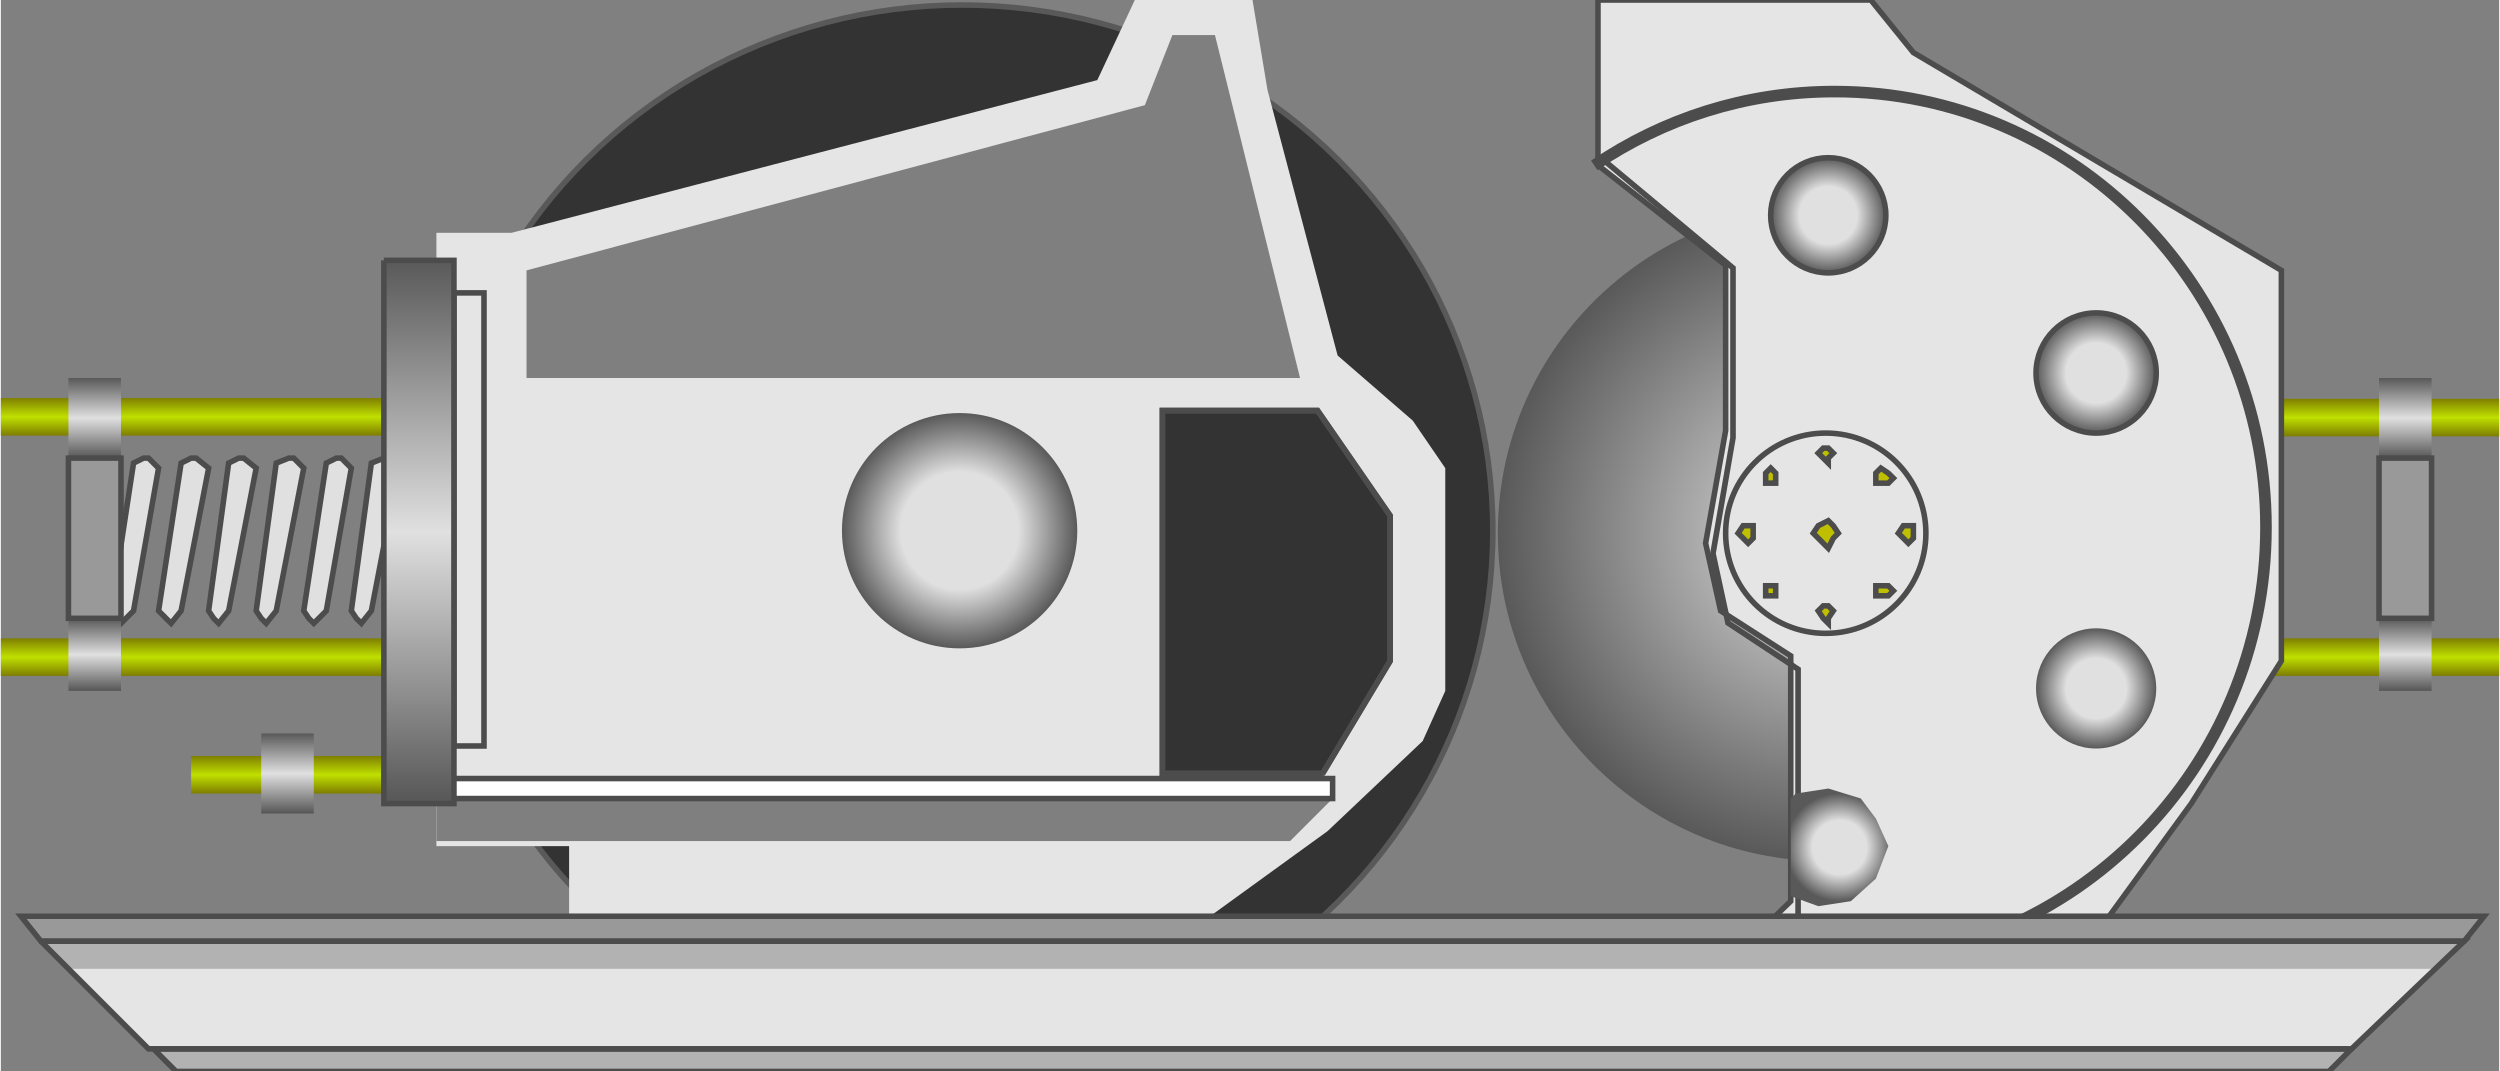 <svg version="1.1" xmlns="http://www.w3.org/2000/svg" xmlns:xlink="http://www.w3.org/1999/xlink" width="112px" height="48px" viewBox="0 0 112.5 48.247" enable-background="new 0 0 112.5 48.247" xml:space="preserve">
<rect x="0" y="0" width="112.5" height="48.247" fill="#808080" stroke="none"/>
<g id="Group_Pipes">
	<linearGradient id="SVGID_1_" gradientUnits="userSpaceOnUse" x1="103.877" y1="19.648" x2="103.877" y2="17.957">
		<stop offset="0.01" style="stop-color:#7F7F00" />
		<stop offset="0.5" style="stop-color:#BFE000" />
		<stop offset="1" style="stop-color:#7F7F00" />
	</linearGradient>
	<path fill="url(#SVGID_1_)" d="M112.5,17.957H95.253v1.691H112.5V17.957" />
	<linearGradient id="SVGID_2_" gradientUnits="userSpaceOnUse" x1="103.877" y1="30.436" x2="103.877" y2="28.745">
		<stop offset="0.01" style="stop-color:#7F7F00" />
		<stop offset="0.5" style="stop-color:#BFE000" />
		<stop offset="1" style="stop-color:#7F7F00" />
	</linearGradient>
	<path fill="url(#SVGID_2_)" d="M112.5,28.745H95.253v1.691H112.5V28.745" />
	<linearGradient id="SVGID_3_" gradientUnits="userSpaceOnUse" x1="8.736" y1="19.615" x2="8.736" y2="17.924">
		<stop offset="0.01" style="stop-color:#7F7F00" />
		<stop offset="0.5" style="stop-color:#BFE000" />
		<stop offset="1" style="stop-color:#7F7F00" />
	</linearGradient>
	<path fill="url(#SVGID_3_)" d="M0,17.924h17.473v1.691H0V17.924" />
	<linearGradient id="SVGID_4_" gradientUnits="userSpaceOnUse" x1="8.736" y1="30.436" x2="8.736" y2="28.745">
		<stop offset="0.01" style="stop-color:#7F7F00" />
		<stop offset="0.5" style="stop-color:#BFE000" />
		<stop offset="1" style="stop-color:#7F7F00" />
	</linearGradient>
	<path fill="url(#SVGID_4_)" d="M0,28.745h17.473v1.691H0V28.745" />
	<linearGradient id="SVGID_5_" gradientUnits="userSpaceOnUse" x1="17.303" y1="35.735" x2="17.303" y2="34.044">
		<stop offset="0.01" style="stop-color:#7F7F00" />
		<stop offset="0.5" style="stop-color:#BFE000" />
		<stop offset="1" style="stop-color:#7F7F00" />
	</linearGradient>
	<path fill="url(#SVGID_5_)" d="M8.567,34.043H26.04v1.691H8.567V34.043" />
</g>
<g id="Group_Screws">
	<path fill="#E0E0E0" stroke="#4C4C4C" stroke-width="0.25" d="M6.425,20.629h0.226l0.451,0.451l-1.127,6.425l-0.564,0.563   l-0.225-0.225L4.96,27.505l1.015-6.651L6.425,20.629z" />
	<path fill="#E0E0E0" stroke="#4C4C4C" stroke-width="0.25" d="M8.567,20.629h0.226l0.564,0.451l-1.24,6.425l-0.451,0.563   L7.44,27.844l-0.338-0.339l1.015-6.651L8.567,20.629z" />
	<path fill="#E0E0E0" stroke="#4C4C4C" stroke-width="0.25" d="M10.709,20.629h0.226l0.563,0.451l-1.24,6.425l-0.451,0.563   l-0.226-0.225l-0.225-0.339l0.901-6.651L10.709,20.629z" />
	<path fill="#E0E0E0" stroke="#4C4C4C" stroke-width="0.25" d="M12.963,20.629h0.226l0.451,0.451l-1.24,6.425l-0.451,0.563   l-0.225-0.225l-0.226-0.339l0.902-6.651L12.963,20.629z" />
	<path fill="#E0E0E0" stroke="#4C4C4C" stroke-width="0.25" d="M15.105,20.629h0.226l0.451,0.451l-1.127,6.425l-0.563,0.563   l-0.226-0.225l-0.226-0.339l1.015-6.651L15.105,20.629z" />
	<path fill="#E0E0E0" stroke="#4C4C4C" stroke-width="0.25" d="M17.247,20.629h0.226l0.451,0.451l-1.24,6.425l-0.451,0.563   l-0.226-0.225l-0.225-0.339l0.902-6.651L17.247,20.629z" />
	<path fill="#E0E0E0" stroke="#4C4C4C" stroke-width="0.25" d="M21.531,20.629h0.225l0.564,0.451l-1.24,6.425l-0.451,0.563   l-0.226-0.225l-0.563-0.339l1.24-6.651L21.531,20.629z" />
</g>
<g id="Group_Wheel2">
	<radialGradient id="SVGID_6_" cx="82.177" cy="24.011" r="14.767" gradientUnits="userSpaceOnUse">
		<stop offset="0" style="stop-color:#E0E0E0" />
		<stop offset="1" style="stop-color:#595959" />
	</radialGradient>
	<circle fill="url(#SVGID_6_)" cx="82.177" cy="24.011" r="14.767" />
</g>
<g id="Group_Wheel1">
	<ellipse fill="#333333" stroke="#595959" stroke-width="0.25" cx="43.287" cy="23.898" rx="23.898" ry="23.673" />
</g>
<g id="Group_Disintegrator">
	<polygon fill="#E5E5E5" points="19.614,11.724 17.247,11.724 17.247,36.185 19.614,36.185 19.614,38.102 25.589,38.102    25.589,42.16 53.207,42.16 59.744,37.425 64.027,33.368 65.043,31.113 65.043,21.08 63.577,18.938 60.195,16.007 57.039,4.059    56.363,0 51.064,0 49.374,3.607 22.996,10.484 19.614,10.484  " />
	<rect x="20.403" y="13.189" fill="#E5E5E5" width="1.353" height="20.403" />
	<polygon fill="#333333" points="59.52,34.833 52.305,34.833 52.305,18.487 59.293,18.487 62.563,23.222 62.563,29.76  " />
	<polygon fill="none" stroke="#595959" stroke-width="0.25" points="59.52,34.833 52.305,34.833 52.305,18.487 59.293,18.487    62.563,23.222 62.563,29.76  " />
	<polyline fill="none" stroke="#4C4C4C" stroke-width="0.25" points="20.403,33.592 20.403,13.189 21.756,13.189 21.756,33.592    20.403,33.592  " />
	<polyline fill="none" stroke="#4C4C4C" stroke-width="0.25" points="59.52,34.833 52.305,34.833 52.305,18.487 59.293,18.487    62.563,23.222 62.563,29.76 59.52,34.833  " />
	<polygon fill="#E5E5E5" points="71.919,7.44 77.668,11.949 77.668,19.389 76.766,24.462 77.442,27.505 80.599,29.534    80.599,40.582 76.992,44.077 92.886,44.077 98.635,36.185 102.693,29.76 102.693,12.175 86.122,2.368 84.206,0 71.919,0  " />
	<polygon fill="none" stroke="#4C4C4C" stroke-width="0.25" points="71.919,7.44 77.668,11.949 77.668,19.389 76.766,24.462    77.442,27.505 80.599,29.534 80.599,40.582 76.992,44.077 92.886,44.077 98.635,36.185 102.693,29.76 102.693,12.175 86.122,2.368    84.206,0 71.919,0  " />
	<path fill="none" stroke="#4C4C4C" stroke-width="0.522" d="M78.202,42.857c1.406,0.327,2.864,0.517,4.369,0.517   c10.73,0,19.429-8.786,19.429-19.625c0-10.84-8.698-19.625-19.429-19.625c-4.005,0-7.726,1.227-10.819,3.324" />
	<polyline fill="none" stroke="#4C4C4C" stroke-width="0.253" points="78,44.383 80.931,41.489 80.931,30.136 77.774,28.052    77.098,24.924 78,19.712 78,12.068 72.025,7.086  " />
</g>
<g id="Group_Group1">
	<path fill="#7F7F7F" d="M19.614,35.959H59.97l-1.916,1.916H19.614V35.959z" />
	<path fill="#FFFFFF" stroke="#4C4C4C" stroke-width="0.25" d="M19.614,35.959H59.97v-0.901H19.614V35.959z" />
	<polygon fill="#7F7F7F" points="58.504,17.022 23.672,17.022 23.672,12.175 51.516,4.735 52.755,1.579 54.672,1.579  " />
</g>
<g id="Group_Pipe_Holders">
	<linearGradient id="SVGID_7_" gradientUnits="userSpaceOnUse" x1="4.227" y1="20.629" x2="4.227" y2="17.022">
		<stop offset="0.01" style="stop-color:#595959" />
		<stop offset="0.5" style="stop-color:#E0E0E0" />
		<stop offset="1" style="stop-color:#595959" />
	</linearGradient>
	<path fill="url(#SVGID_7_)" d="M5.411,17.022H3.043v3.607h2.367V17.022" />
	<linearGradient id="SVGID_8_" gradientUnits="userSpaceOnUse" x1="4.227" y1="31.113" x2="4.227" y2="27.844">
		<stop offset="0.01" style="stop-color:#595959" />
		<stop offset="0.5" style="stop-color:#E0E0E0" />
		<stop offset="1" style="stop-color:#595959" />
	</linearGradient>
	<path fill="url(#SVGID_8_)" d="M5.411,27.844H3.043v3.269h2.367V27.844" />
	<path fill="#999999" stroke="#4C4C4C" stroke-width="0.25" d="M5.411,27.844H3.043v-7.215h2.367V27.844z" />
	<linearGradient id="SVGID_9_" gradientUnits="userSpaceOnUse" x1="18.825" y1="36.185" x2="18.825" y2="11.724">
		<stop offset="0.01" style="stop-color:#595959" />
		<stop offset="0.5" style="stop-color:#E0E0E0" />
		<stop offset="1" style="stop-color:#595959" />
	</linearGradient>
	<path fill="url(#SVGID_9_)" stroke="#4C4C4C" stroke-width="0.25" d="M17.247,11.724h3.156v24.461h-3.156V11.724" />
	<linearGradient id="SVGID_10_" gradientUnits="userSpaceOnUse" x1="108.273" y1="20.629" x2="108.273" y2="17.022">
		<stop offset="0.01" style="stop-color:#595959" />
		<stop offset="0.5" style="stop-color:#E0E0E0" />
		<stop offset="1" style="stop-color:#595959" />
	</linearGradient>
	<path fill="url(#SVGID_10_)" d="M107.09,17.022h2.367v3.607h-2.367V17.022" />
	<linearGradient id="SVGID_11_" gradientUnits="userSpaceOnUse" x1="108.273" y1="31.113" x2="108.273" y2="27.844">
		<stop offset="0.01" style="stop-color:#595959" />
		<stop offset="0.5" style="stop-color:#E0E0E0" />
		<stop offset="1" style="stop-color:#595959" />
	</linearGradient>
	<path fill="url(#SVGID_11_)" d="M107.09,27.844h2.367v3.269h-2.367V27.844" />
	<path fill="#999999" stroke="#4C4C4C" stroke-width="0.25" d="M107.09,27.844h2.367v-7.215h-2.367V27.844z" />
	<linearGradient id="SVGID_12_" gradientUnits="userSpaceOnUse" x1="12.907" y1="36.636" x2="12.907" y2="33.029">
		<stop offset="0.01" style="stop-color:#595959" />
		<stop offset="0.5" style="stop-color:#E0E0E0" />
		<stop offset="1" style="stop-color:#595959" />
	</linearGradient>
	<path fill="url(#SVGID_12_)" d="M14.091,33.029h-2.367v3.607h2.367V33.029" />
</g>
<g id="Group_Bolts">
	<radialGradient id="SVGID_13_" cx="82.29" cy="9.695" r="2.593" gradientUnits="userSpaceOnUse">
		<stop offset="0" style="stop-color:#E0E0E0" />
		<stop offset="0.5" style="stop-color:#E0E0E0" />
		<stop offset="1" style="stop-color:#595959" />
	</radialGradient>
	<circle fill="url(#SVGID_13_)" stroke="#4C4C4C" stroke-width="0.25" cx="82.289" cy="9.695" r="2.593" />
	<radialGradient id="SVGID_14_" cx="82.797" cy="38.158" r="2.434" gradientUnits="userSpaceOnUse">
		<stop offset="0" style="stop-color:#E0E0E0" />
		<stop offset="0.5" style="stop-color:#E0E0E0" />
		<stop offset="1" style="stop-color:#595959" />
	</radialGradient>
	<path fill="url(#SVGID_14_)" d="M80.599,35.959l0.226-0.225l1.465-0.227l1.466,0.451l0.677,0.902l0.563,1.24l-0.563,1.465   l-1.127,1.015l-1.466,0.226l-1.24-0.451V35.959z" />
	<radialGradient id="SVGID_15_" cx="94.352" cy="31" r="2.705" gradientUnits="userSpaceOnUse">
		<stop offset="0" style="stop-color:#E0E0E0" />
		<stop offset="0.5" style="stop-color:#E0E0E0" />
		<stop offset="1" style="stop-color:#595959" />
	</radialGradient>
	<circle fill="url(#SVGID_15_)" cx="94.352" cy="31" r="2.706" />
	<radialGradient id="SVGID_16_" cx="94.352" cy="16.796" r="2.705" gradientUnits="userSpaceOnUse">
		<stop offset="0" style="stop-color:#E0E0E0" />
		<stop offset="0.5" style="stop-color:#E0E0E0" />
		<stop offset="1" style="stop-color:#595959" />
	</radialGradient>
	<circle fill="url(#SVGID_16_)" stroke="#4C4C4C" stroke-width="0.25" cx="94.352" cy="16.796" r="2.706" />
	<radialGradient id="SVGID_17_" cx="43.174" cy="23.898" r="5.298" gradientUnits="userSpaceOnUse">
		<stop offset="0" style="stop-color:#E0E0E0" />
		<stop offset="0.5" style="stop-color:#E0E0E0" />
		<stop offset="1" style="stop-color:#595959" />
	</radialGradient>
	<circle fill="url(#SVGID_17_)" cx="43.174" cy="23.898" r="5.298" />
</g>
<g id="Group_Fasteners">
	<circle fill="none" stroke="#4C4C4C" stroke-width="0.25" cx="82.177" cy="24.011" r="4.509" />
	<path fill="#BFBF00" stroke="#4C4C4C" stroke-width="0.25" d="M82.289,23.447l0.227,0.226l0.225,0.338l-0.225,0.226l-0.227,0.452   l-0.45-0.452l-0.226-0.226l0.226-0.338L82.289,23.447z" />
	<path fill="#BFBF00" stroke="#4C4C4C" stroke-width="0.25" d="M82.289,20.178l0.227,0.226l-0.227,0.225v0.226l-0.225-0.226   l-0.226-0.225l0.226-0.226H82.289z" />
	<path fill="#BFBF00" stroke="#4C4C4C" stroke-width="0.25" d="M84.995,21.306l0.226,0.225l-0.226,0.226h-0.339h-0.225v-0.226   v-0.225l0.225-0.226L84.995,21.306z" />
	<path fill="#BFBF00" stroke="#4C4C4C" stroke-width="0.25" d="M86.122,24.011v0.226l-0.226,0.226l-0.225-0.226l-0.227-0.226   l0.227-0.338h0.225h0.226V24.011z" />
	<path fill="#BFBF00" stroke="#4C4C4C" stroke-width="0.25" d="M84.995,26.829h-0.339h-0.225v-0.225v-0.227h0.225h0.339l0.226,0.227   L84.995,26.829z" />
	<path fill="#BFBF00" stroke="#4C4C4C" stroke-width="0.25" d="M82.289,27.28l0.227,0.226l-0.227,0.339v0.225l-0.225-0.225   l-0.226-0.339l0.226-0.226H82.289z" />
	<path fill="#BFBF00" stroke="#4C4C4C" stroke-width="0.25" d="M79.922,26.377v0.227v0.225h-0.225h-0.226v-0.225v-0.227h0.226   H79.922z" />
	<path fill="#BFBF00" stroke="#4C4C4C" stroke-width="0.25" d="M78.908,24.011v0.226l-0.227,0.226l-0.225-0.226l-0.226-0.226   l0.226-0.338h0.225h0.227V24.011z" />
	<path fill="#BFBF00" stroke="#4C4C4C" stroke-width="0.25" d="M79.922,21.756h-0.225h-0.226v-0.226v-0.225l0.226-0.226l0.225,0.226   v0.225V21.756z" />
</g>
<g id="Group_BottomSupport">
	<path fill="#999999" stroke="#4C4C4C" stroke-width="0.25" d="M0.902,41.258l0.902,1.127h109.118l0.902-1.127H0.902z" />
	<path fill="#E5E5E5" d="M1.804,42.385l4.847,4.848h99.199l5.072-4.848H1.804z" />
	<path fill="#B2B2B2" d="M1.804,42.385l1.24,1.24h106.414l1.465-1.24H1.804z" />
	<path fill="#B2B2B2" stroke="#4C4C4C" stroke-width="0.25" d="M6.876,47.233l1.014,1.014h96.943l1.016-1.014H6.876z" />
	<path fill="none" stroke="#4C4C4C" stroke-width="0.25" d="M1.804,42.385l4.847,4.848h99.199l5.072-4.848H1.804" />
</g>
</svg>